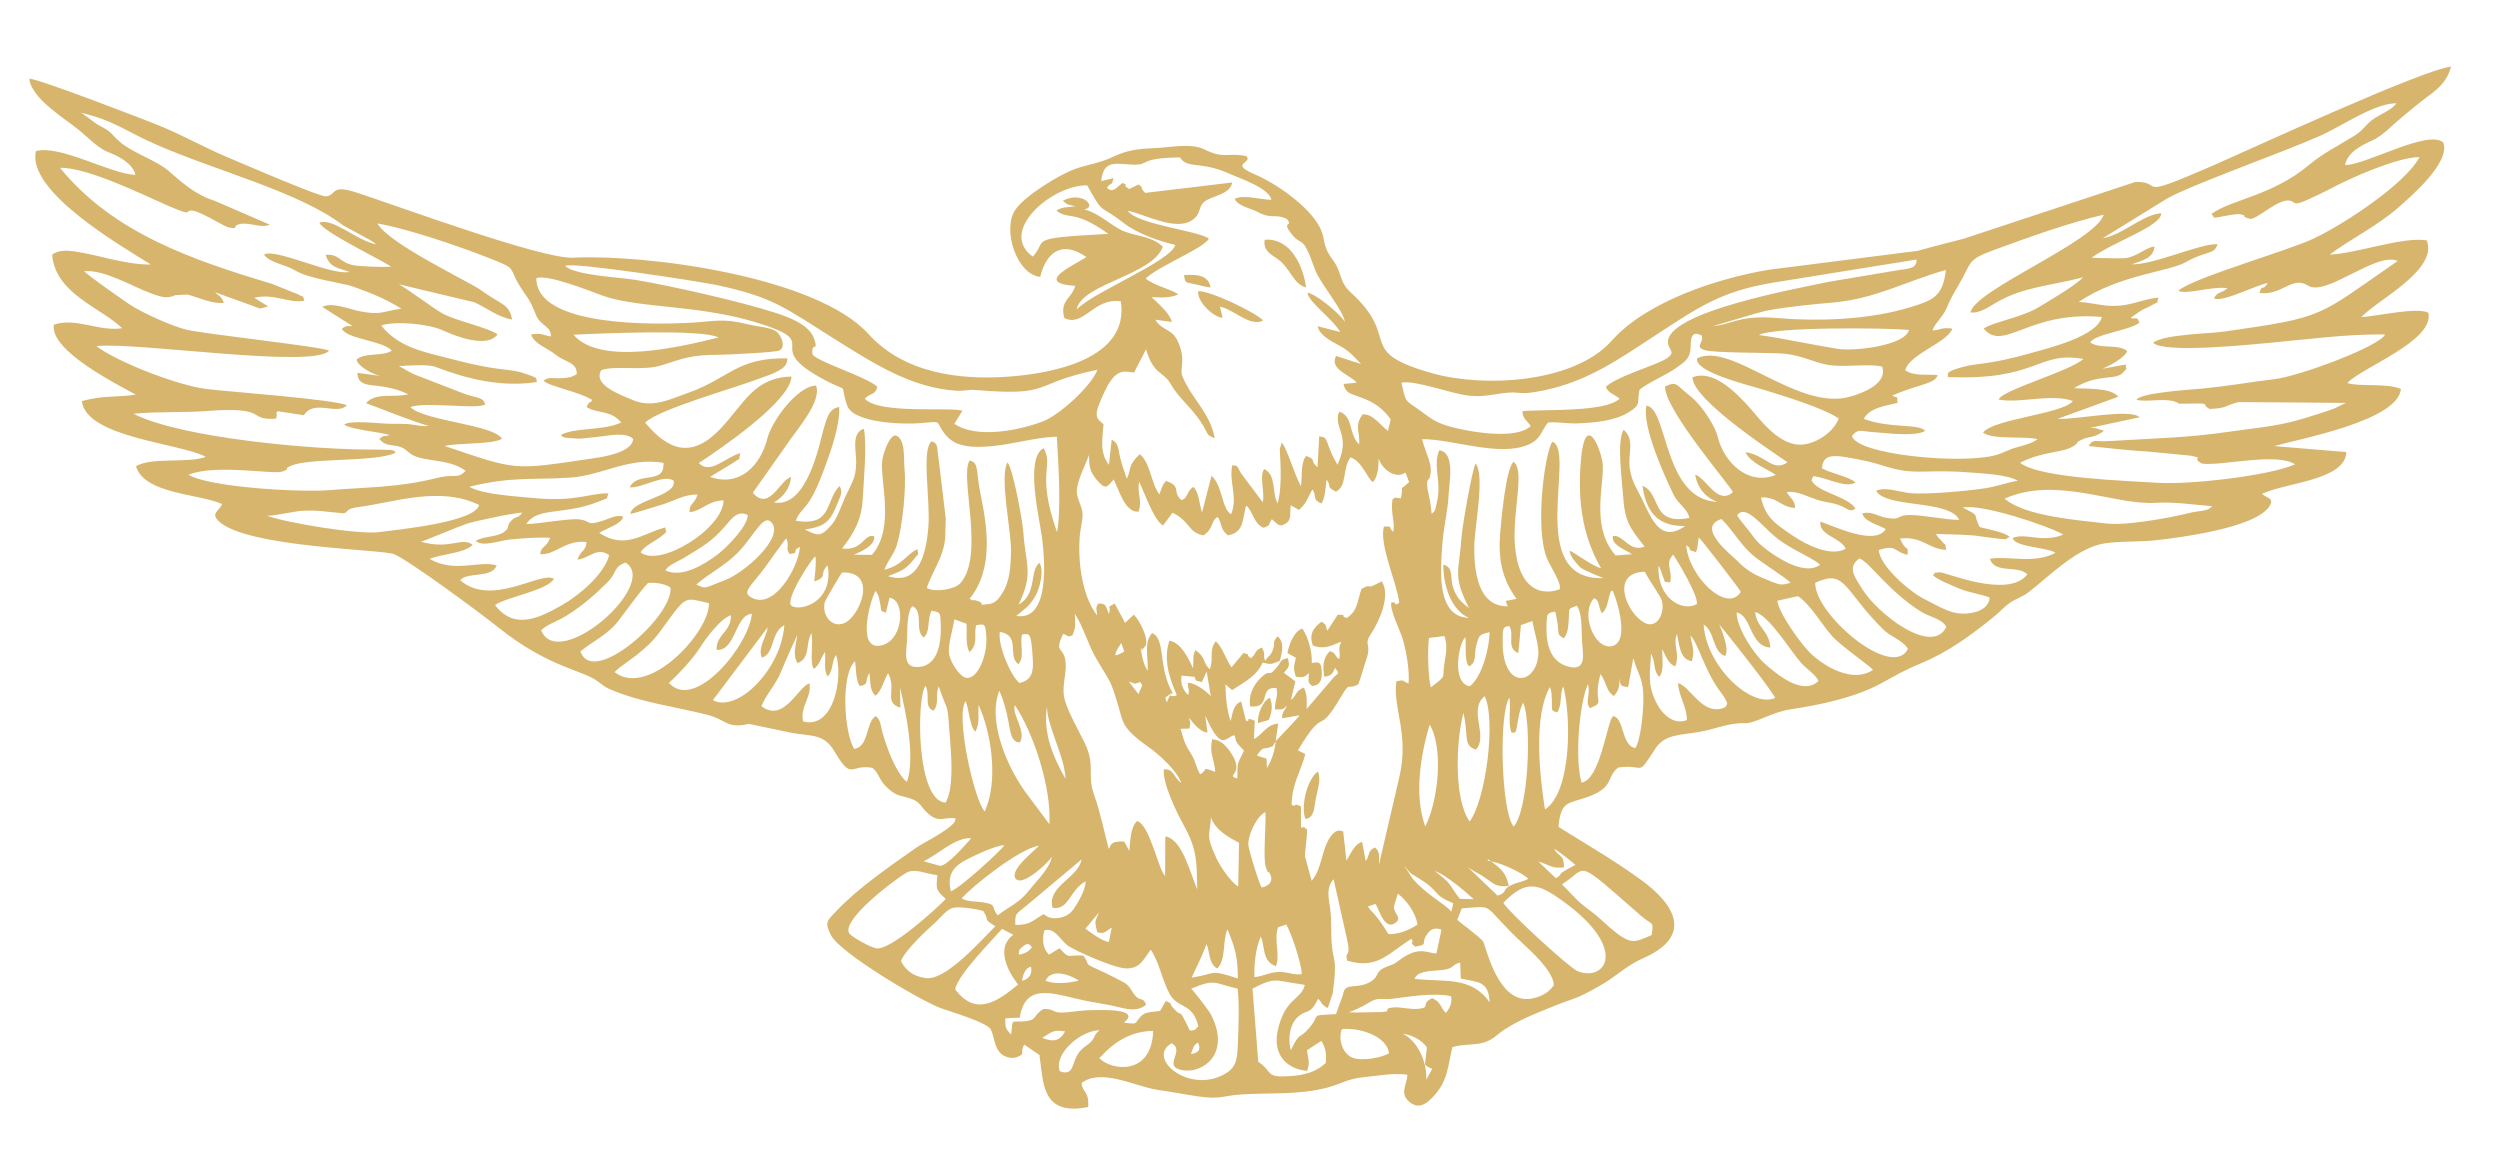 <?xml version="1.0" encoding="UTF-8"?>
<!DOCTYPE svg PUBLIC "-//W3C//DTD SVG 1.1//EN" "http://www.w3.org/Graphics/SVG/1.1/DTD/svg11.dtd">
<!-- Creator: CorelDRAW 2017 -->
<svg xmlns="http://www.w3.org/2000/svg" xml:space="preserve" width="320mm" height="150mm" version="1.1" style="shape-rendering:geometricPrecision; text-rendering:geometricPrecision; image-rendering:optimizeQuality; fill-rule:evenodd; clip-rule:evenodd"
viewBox="0 0 32000 15000"
 xmlns:xlink="http://www.w3.org/1999/xlink">
 <defs>
  <style type="text/css">
   <![CDATA[
    .fil0 {fill:#D7B56D}
   ]]>
  </style>
 </defs>
 <g id="Слой_x0020_1">
  <g id="_2737068158080">
   <g id="_1599866302736">
    <path class="fil0" d="M15244.41 13491.51c23.12,-61.22 29.57,-120.22 90.84,-145.6 41.37,88.07 4.14,133.25 -90.84,145.6zm1931.79 -318.79c206.16,-23.53 571.26,78.91 603.98,309.81 -101.29,56.63 -341.14,102.73 -464.93,57.54 -124.42,-45.42 -192.87,-232.4 -139.05,-367.35zm-3105.28 371.18c27.28,-16.85 270.05,-350.48 689.76,-347.83 -17.68,576.4 -535.15,510.63 -689.76,347.83zm3881.08 -314.48c117.89,17.11 251.28,84.03 312.44,177.73l-24.74 219.36c58.97,46.83 14.36,19.65 93.14,53.84l-76.8 140.61c11.98,-221.36 -104.45,-492.61 -304.04,-591.54zm-4611.23 55.66c119.09,-74.55 140.5,-107.35 293.52,-83.14 -78.73,137.01 -160.5,132.74 -293.52,83.14zm224.61 426.72c-82.42,-219.08 268.36,-525.62 510.4,-523.95 -80.94,62.05 -50.51,77.16 -101.62,136.64 -42.73,49.69 -96.93,68.59 -151.86,132.72 -112.94,131.91 -61.68,327.22 -256.92,254.59zm3694.64 -755.79c60.27,-12.67 186.14,-75.9 248.06,-114.36 146.3,-90.89 157.91,-37.62 320.84,-58.37 196.39,-25.02 532.05,-80.31 743.8,-31.61 19.49,85.08 -18.57,159.73 -66.57,213.64 -71.07,-70.19 -60.72,-142.27 -175.1,-188.14 -159.94,75.94 -0.32,119.12 -184.75,136.69 -92.49,8.8 -231.34,-27.14 -307,-19.08 -193.27,20.61 63.96,62.02 -254.44,61.23 -111.19,-0.28 -214.44,8.54 -324.84,0zm-528.5 751.2c39.27,-113.67 13.09,-143.25 -2.65,-264.16l184.4 -119.62c60.22,104.39 64.67,155.36 56.96,281.81 -121.39,117.22 -275.13,155.88 -442.62,168.09 -348.19,25.37 -222.32,-50.22 -421.75,-182.15l-73.48 -935.58c245.44,-131.38 278.33,-113.92 458.7,-83.02l210.24 34.21c-45.8,196.31 -253.87,161.37 -346.28,584.03 -63.71,291.39 95,490.32 376.48,516.39zm-1485.58 -1051.78c326.06,-135.05 287.14,-65.98 596.21,-1.22 21.32,176.09 12.48,484.11 3.83,669.19 -11.08,237.23 -2,359.39 -239.46,457.96 -435.27,180.69 -925.17,-244.96 -611.01,-427.46 187.47,95.83 -137.95,304.94 153,346.69 251.37,36.07 613.52,-214.14 347.94,-721.26 -22.6,-43.17 -226.71,-310.27 -250.51,-323.9zm-1862.74 -101.05c68.12,-161.17 305.61,-83.63 425.1,-3.27 -130.37,34.48 -306.4,49.41 -425.1,3.27zm5307.13 -233.87l7.84 205.32c225.37,47.7 355.02,28.82 370.06,305.07 -236.93,-340.4 -580.05,-257.23 -960.16,-301.03 22.28,-88.44 178.58,-101.81 271.01,-106.72 264.27,-14 177.28,-70.35 311.25,-102.64zm-3438.05 193.29c79.08,-168.99 120.48,-246.12 191.56,-428.78 41.31,86.39 26.2,255.99 138.19,312.24 117.44,-129.41 61.53,-351.98 130.02,-501.87 100.78,249.93 129.19,340.5 133.02,629.21 -376.19,-122.71 -262.32,-61.83 -592.79,-10.8zm-2170.32 40.14c12.34,-83.4 42.17,-162.64 113.98,-180.81 24.28,93.95 -29.04,163.21 -113.98,180.81zm3277.1 -684.94l105.73 -34.74c62.83,106.11 196.75,500.73 197.38,635.49 -140.7,12.72 -172.76,-35.18 -308.33,-27.94 -109.06,5.82 -193.36,56.79 -296.63,65.2 -7.19,-159 14.92,-372.14 81.12,-518.29 57.8,128.49 11.68,314.62 193.74,379.12 57.58,-143.28 -28.67,-338.22 26.99,-498.84zm-3318.46 350.66c6.12,-51.09 -2.7,-60.04 40.55,-96.04 93.41,-77.74 95.22,-25.76 127.74,-2.26 -31.47,58.89 -105.53,91.13 -168.29,98.3zm327.72 -311.62c131.84,-35.4 191.38,108.74 293.45,191.28 70.26,56.82 589.4,290.52 747.02,296.2 187.59,6.74 224.06,-115.63 321.26,-239.17 109.02,162.86 141.84,377.04 236.33,556.2 112.35,213.05 291.75,104.99 372.75,422.67 -55.26,57.25 -34.86,47.74 -109.11,56.25 -167.72,-347.29 -69.44,-125.28 -217.36,-293.77 -54.31,-61.87 8.37,-42.7 -90.17,-85.58l-73.3 128.36c-101.13,12.67 -186.71,8.14 -244.62,66.92 -95.34,96.76 -17.36,106.51 -220.35,83.02 246.14,-189.84 -338.04,-161.13 -411.36,-160.6 -115.72,0.82 -205.3,17.62 -315.34,27.77 -211.02,19.49 -133.53,-45.73 -299.45,-42.81 -136.64,77.13 -77.08,141.43 -230.76,156.6 -201.42,19.87 -157.65,-47.23 -184.55,170.18 -77.14,-77.2 -74.1,-90.84 -75.15,-206.55l185.47 -9.32c63.74,-421.57 382.32,-323.44 702.09,-247.54 169.76,40.29 279.69,56.81 443.67,86.43 159.89,28.9 333.57,110.51 470.86,-3.78 -46.56,-123.64 -83.46,-10.24 -182.06,-178.37 -56.87,-96.98 -96.51,-103.17 -202.18,-159.95 -84.74,-45.53 -157.21,-78.08 -244.11,-117.99 -179.76,-82.54 -80.33,-43.92 -175.02,-173.09 -205.9,-13.78 -171.48,54.46 -304.32,-94.09l-135.41 82.58c-83.23,-84.74 -89.01,-199.91 -58.28,-311.85zm-335.78 693.99c-258.95,212.18 -542.31,418.76 -807.3,59.55 43.18,-192.78 462.07,-613.42 601.12,-771.39l144.24 74.93c-293.43,215.32 61.92,636.88 61.94,636.91zm-1499.84 -299.79c45.51,-130.63 316.54,-385.68 425.6,-482 67.36,-59.49 153.51,-174.87 235.28,-198.29 79.61,-22.81 300.11,10.96 391.17,38.76 94.49,133.07 -21.47,84.7 155.11,195.52 -170.36,168.1 -627.46,694.08 -884.92,663.94 -144.71,-16.92 -259.19,-87.97 -322.24,-217.93zm7177.29 -674.32c455.03,-34.87 230.75,-66.69 770.18,437.88 130.46,122.04 397.41,359.78 409.2,542.84 -74.21,121.83 -259.65,197.24 -402.37,174.4 -344.01,-55.07 -470.66,-684.72 -504.11,-732.58 -42.26,-60.47 -267.61,-218.6 -329.91,-277.02l57.01 -145.52zm-4666.45 303.4c99.87,27.76 90.7,-1.12 187.11,-58.14l-36.74 184.24c-82.55,-8.14 -231.98,-118.32 -300.22,-170.39l174.73 -210.46c-51.21,129.74 -62.3,95.72 -24.88,254.75zm3465.91 -327.8l96.95 -33.23c43.31,56.68 122.25,382.87 278.36,220.51 43.48,-45.23 -32.82,-98.38 -42.7,-168.97 -2.83,-20.23 39.66,-152.37 50.25,-183.42 114.54,87.01 229.34,246.98 251.86,395.63 -99.02,70.22 -255.71,130.89 -372.95,121.53 -193.36,-311.36 -196.33,-248.3 -261.77,-352.05zm1733.47 -47.09c295.65,-309 456.86,-242.87 766,-19.4 850.06,614.49 534.12,1037.33 182.09,892.8 -102.52,-42.12 -882.87,-755.79 -948.09,-873.4zm-7244 -354.15c-17.87,184.51 -21.08,187.4 107.41,304.38 -112.54,116.54 -707.21,662.66 -890.2,632.35 -74.28,-12.3 -319.19,-147.16 -347.02,-194.95 -97.37,-167.21 563.45,-672.65 725.65,-769.26 113.8,-67.77 247.81,9.78 404.16,27.48zm5071.44 51.55l176.61 790.43c47,219.76 -37.49,125.32 -4.2,251.49 392.35,119.46 529.36,-99.79 825.03,-278.81 45.29,78.68 -51.43,23.12 50.09,100.8 176.84,-34.72 59.88,-31.93 148.89,-160.21 50.49,-72.77 108.02,-86.77 184.32,-57.57l-65.25 305.54c-132.2,-8.86 -226.34,-100.36 -477.32,86.92 -72.86,54.36 -62.27,43.92 -152.95,79.22 -171.09,66.57 -86.92,119.16 -213.65,194.37 -181.85,107.95 -328.8,-4.32 -352.08,167.25l-88.8 247.17c-354.4,21.93 -180.77,-11.57 -345.88,180.57 -137.52,160.06 -108.67,26.35 -232.62,281.63 -38.18,-134.04 -18.75,-314.7 76.32,-412.02 125.33,-128.26 160.94,-16.2 273.26,-247.05 71.18,69.25 15.4,56.23 123.77,120.09l63.23 -191.23c61.35,-448.56 8.77,-386.87 -11.53,-616.66 -13.84,-156.85 0.87,-308.74 -21.64,-467.38 -19.1,-134.57 -54.15,-267.36 44.4,-374.55zm2922.32 65.94c346.06,-217.38 140.05,-359.34 1010.74,401.15 154.6,135.03 162.07,54.92 138.79,247.96 -236.74,93.67 -257.47,164.11 -637.01,-187.59 -100.84,-93.45 -176.18,-138.84 -268.75,-216.57 -80.65,-67.69 -158.75,-165.03 -243.77,-244.95zm-1626.14 -169.41c123.22,34.54 397.32,264.95 497.4,359.6l-179.26 -5.27c-154.28,-205.02 -91.75,-180.23 -318.14,-354.33zm-403.18 -67.65c81.33,58.86 40.75,67.52 145.71,128.77 363.52,212.16 191.58,223.42 492.87,349.73l-24.4 108.95c-75.84,-98.25 -316.39,-213.89 -488.24,-415.44 -54.29,-63.67 -66.3,-120.69 -125.94,-172.01zm-4490.52 537.08c209.2,36.95 216.67,-227.76 424.14,-340.21 -3.61,113.75 -93.14,268.65 -163.84,368.39 -71.35,100.66 -234.3,128.7 -320.37,87.34l-37.27 -22.26c-4.69,-2.72 -11.93,-9.7 -19.06,-12.11 -147.31,90.82 -176.12,138.49 -359.81,138.74 -5.1,-157.27 4.34,-131.55 141.35,-246.88l707.73 -593.6c-50.69,248.44 -447.58,343.46 -372.87,620.59zm5566.91 -599.43c114.83,-3.48 451.12,148.74 522.65,228.88 -70.88,38.06 -138.79,44.19 -209.58,76.27 -138.57,62.81 -46.86,94.3 -182.72,138.96l-396.84 -379.4c49.16,47.44 149.82,91.87 219.1,138.22 136.29,91.19 148.04,132.53 319.49,117.47 -26.28,-144.74 -84.04,-211.14 -200.51,-296.05 -105.91,-77.22 -48.96,-39.67 -71.59,-24.35zm850.25 -158.13c69.46,38.25 209.68,152.98 275.48,207.99 -285.96,150.29 -127.68,94.39 -250.12,170.9l-224.02 -212.86c141.28,37.87 162.03,93.69 327.5,73.46 -1.31,-175.24 -53.67,-112.53 -128.84,-239.49zm-6426.7 104.96c-25.04,147.66 -189.77,301.36 -290.31,429.16 -129.1,164.12 -233.66,190.64 -401.79,320.2 -94.84,-116.51 -3.93,-135.4 -180.81,-165.11 -97.9,-16.46 -193.97,-5.41 -281.22,-50.51 122.11,-148.15 743.5,-642.6 990.32,-675.83 -64.9,70.51 -389.47,320.13 -296.06,425.25 86.56,97.4 402.36,-195.22 459.87,-283.16zm-1292.23 441.88c-59.84,-242.97 67.93,-338.43 214.02,-412.84 116.35,-59.24 352.01,-171.18 471.22,-178.19 -31.39,58.79 -559.37,544.4 -685.24,591.03zm3329.02 -949.05c53.34,165.54 232.04,259.98 359.79,328.12l-10.75 560.58c-102.36,-66.89 -229.09,-256.47 -279.1,-364.1 -145.6,-313.31 -80.49,-289.94 -69.94,-524.6zm-3677.36 563.57c175.28,-79.52 414.14,-313.83 608.09,-293.29 -52.99,58.78 -299.23,351.67 -398.34,352.89l-209.75 -59.6zm4328.58 336.25c-36.35,-45.43 -158.27,-455.39 -170.23,-528.62 -20.31,-124.29 104.08,-387.44 216.55,-436.77 9.75,165 -32.1,592 4.21,701.83 42,126.99 27.73,27.04 58.86,97.18 36.04,81.24 -5.3,142.7 -109.39,166.38zm2091.59 -781.22c-143.7,-398.91 -60.49,-908.88 56.7,-1303.44 184.39,302.52 105.65,994.19 -56.7,1303.44zm1131.96 1.49c-160.52,-187.51 -193.22,-1456.7 -53.86,-1650.11 22.32,138.49 -24.07,331.03 29.05,451.28 55.94,-20.1 45.2,48.62 83.37,-177.28 12,-70.95 30.48,-155.44 64.67,-208.69 109.65,265.97 71.12,1367.92 -123.23,1584.8zm401.13 -218.34c-66.97,-416.16 -152.52,-1193.29 63.47,-1568.11 24.72,62.04 20.32,98.28 24.7,173.04 6.82,117.07 -25.04,126.21 67.91,152.61 70.03,-109.37 25.39,-223.91 78.59,-332.87 98.3,372 113.66,1341.63 -234.67,1575.33zm-7927.82 -1583.64c61.53,127.83 -26.14,272.21 101.8,318.61 78.96,-98.32 16.1,-181.57 65.71,-310.08 135.26,396.71 103.66,142.67 146.17,690.83 16.13,207.89 47.89,621.63 -58.46,795.64 -379.96,-17.94 -372.71,-1356.26 -255.22,-1495zm4480.67 708.97c-11.23,122.13 -48.56,243.14 -112.48,344.43l-4.29 -119.83 -124.45 -40.69c99.57,-138.57 56.51,-58.46 205.13,-120.65l36.09 -63.26zm-2925.7 -447.27c-11.63,235.14 226.44,637.56 235.63,929.41 -151.31,-265.74 -295.98,-588.47 -235.63,-929.41zm-1043.67 -65.45c47.67,105.16 49.04,316.73 124.43,392.04 60.69,-106.9 34.02,-212.93 41.52,-343.07 166.35,354.59 256.2,976.74 79.54,1363.93 -133.37,-140.38 -377.96,-1217.45 -245.49,-1412.9zm6645.4 -63.57c144.27,305.58 16.2,1321.64 -193.25,1604.85 -209.84,-296.79 -170.53,-1054.72 -79.7,-1390.6 70.46,310.76 -6.97,415.46 159.22,470.33 165.68,-175.28 -106,-511.62 113.73,-684.58zm-3577.93 247.77c208.06,468.91 250.83,285 370.64,251.15 40.6,54.89 -31.61,42.25 125.75,198.59 -90.33,191.09 -81.77,131.21 -85.22,356.32 -160.87,-43.82 83.27,-42.75 -57.59,-288.11 -57.09,-99.45 -144.09,-210.23 -264.52,-213.41 -40.48,183.8 29.45,250.69 38.78,416.11 -195.36,-67.68 -74.72,-36.25 -192.72,31.82 -57.19,-92.65 -49.71,-159.55 -127.33,-280.47 -83.11,-129.42 -78.03,-157.34 -123.61,-301.87l112.68 -3.18c20.71,-97.93 12.09,-53.2 -4.34,-141.07 48.9,66.44 135.57,183.57 237.19,192.2l-29.71 -218.08zm-4482.6 -695.34c16.15,98.55 6.7,245.38 63.22,319.56 130.61,-32.15 49.93,-60.67 121.56,-166.91 16.2,117.52 -3.83,203.82 75.66,290.76 80.12,-61.86 101.4,-182.25 162.03,-289.39 116.33,200.43 -63.76,376.25 158.73,441.39l-6.61 -257.49c78.7,316.52 198.26,900.6 90.41,1205.33 -80.92,-46.33 -185.11,-265.29 -224.57,-364.61 -26.67,-67.07 -55.65,-156.53 -78.42,-227.04 -33.61,-104 -25.77,-200.42 -98.62,-249.69 -131.75,92.9 -81.36,388.6 -272.49,421.4 -131.67,-197.78 -176.52,-955.77 9.1,-1123.31zm2046.22 561.85c245.19,369.58 470.81,1068.77 441.53,1524.45l-256.92 -344.71c-270.91,-342.15 -543.01,-968.06 -383.51,-1363.93 176.24,406.62 88.02,650 261.35,663.41 91.11,-140.79 -107.09,-361.45 -62.45,-479.22zm7362.59 38.39c208.92,-86.55 27.14,-55.03 133.79,-436.16 80.56,114.35 69.89,219.13 170.69,281.56 67.52,-71.42 79.93,-151.07 65.05,-250.9 20.27,128.9 20.29,126.22 117.92,135.47l65.93 -370.17c59.12,218.89 133.69,252.82 128.82,545.9 -2.36,141.17 -30.73,497.91 -103.45,606.2 -182.34,-30.35 -142.04,-403.02 -288.25,-407.54 -77.1,95.48 -161.54,808.53 -398.33,849.66 -88.17,-272.45 -35.6,-997.26 79.71,-1260.86 40.4,135.11 -45.06,229.41 28.12,306.84zm-5145.62 -165.91c-72.95,-78.24 -96.7,-143.87 -84.25,-250.2l168.53 16.87c17.54,65.62 16.1,42.15 92.28,66.55l61.04 -135.41 53.15 314.61c-63.96,-67.68 -206.01,-174.42 -294.48,-169.53 3.27,91.31 27.2,88.11 3.73,157.11zm-759.16 -175.04c107.69,38.71 62.8,33.51 146.41,7.07 37.32,68.13 36.79,4.99 -22.47,155.54l-123.94 -162.61zm3865.93 75.68c-35.63,-133.67 -43.11,-492.54 -23.05,-632.36l197.96 -24.51c50.11,158.88 10.07,243.31 -7.22,397.66 -14.49,129.51 13.53,105.33 -58,173.52 -11.31,10.79 -84.05,65.41 -109.69,85.69zm1006.12 -784.16c68.97,116.87 -45.99,278.73 114.6,346l32.73 -358.27 146.88 -53.13c22.07,133.16 85.64,315.33 76.18,432.92 -32.29,401.91 -476.81,452.23 -456.14,-203.32 3.44,-109.19 -11.53,-160.53 85.75,-164.2zm-7104.35 -86.18l155.61 55.78c8.01,135.85 -15.92,258.05 37.09,364.79 115.75,-109.89 56.28,-209.3 83.83,-344.46 116.28,-25.25 117.56,-12.02 130.58,117.81 25.58,255.23 -108.13,581.21 -257.15,554.17 -91.03,-16.52 -205.27,-216.25 -218.22,-305.51 -16.55,-113.99 48.86,-317.61 68.26,-442.58zm2060.85 460.71c-2.58,-51.72 53.54,-117.06 74.66,-159.06l39.16 107.83c-14.7,12.69 -77.87,47.9 -113.82,51.23zm-669.57 -272.73c88.35,17.18 23.39,44.73 118.39,19.27 56.03,-133.11 31.94,-142.53 32.36,-278.38 92.95,132.27 171.61,398.28 271.76,569.72 192.95,330.35 179.47,258.07 284.82,609.33 57.84,192.77 36.02,280.27 378.79,520.72 146.39,102.67 369.41,304.1 427.42,465.76 -112.27,-83.69 -86.16,-177.06 -222.98,-175.63 -20.78,175.24 161.66,549.27 251.01,710.49 178.35,321.88 167.38,468.97 176.61,827.54 -87.6,-193.53 -190.55,-648.01 -409.08,-677.58l-2.79 504.71c-90.51,-85.22 -191.97,-648 -357.99,-702.39 -88.2,81.24 -87.52,258.8 -100.25,383.83l-66.22 -122.62c-177.48,-2.88 -162.61,37.18 -197.24,97.25 -51.61,-198.12 -115.24,-494.65 -181.25,-675.35 -106.13,-290.54 19.32,-383.36 -129.86,-690.31 -74.94,-154.19 -249.18,-454.26 -264.83,-608.42 -15.22,-149.73 42.22,-301.98 21.26,-437.6 -29.36,-189.82 -146.71,-90.41 -29.93,-340.34zm-808.93 -28.38c270.63,50.6 90.29,298.34 235.08,414.63 89.93,-88.3 13.25,-264.48 49.96,-381.03 94.56,-8.75 114.59,-45.49 136.71,319.77 9.24,152.31 -10.67,268.27 -172.06,301.57 -121.41,-104.35 -279.12,-494.14 -249.69,-654.94zm-1117.51 -328.78c148.81,79.64 20.03,304.64 141.36,400.34 89.5,-67.46 42.35,-232.62 101.63,-342.28 116.4,22.63 110.2,25.73 116.94,152.53 10.86,204.14 -12.21,542.22 -274.4,567.56 -228.69,22.08 -159.52,-202.06 -155.18,-361.04 2.65,-97.29 -2.95,-360.73 69.65,-417.11zm8226.42 69.64c14.19,55.74 23.14,109.45 31.43,167.73 18.47,129.52 -10.21,120.17 77.98,175.62 55.27,-70.36 55.76,-146.34 63.27,-242.06 11.82,-150.94 -24.11,-128.68 104.32,-176.31 71.62,109.88 56.63,303.66 65.31,448.7 9.72,162.59 72.65,409.03 -194.55,324.74 -242.46,-76.48 -269.49,-344.38 -258.59,-557.84 5.69,-111.36 7.01,-123.97 110.83,-140.58zm-9696.78 660.82c167.97,-73.3 94.85,-242.32 176.39,-386.22 25.9,134.48 -25.51,370.39 28.8,458.72 68.87,-39.03 89.3,-136.12 144.14,-217.96 12.93,115.35 -23.63,231.03 35.05,315.07 77.06,-86.99 44.01,-183.49 106.84,-276.54 92.33,284.55 -27.09,955.26 -420.69,853.11 -46.72,-184.59 110.74,-307.76 80.5,-488.43 -149.01,44.12 -327.04,511.53 -614.8,292.49 52.32,-140.52 181.5,-271.49 249.37,-438.63 66.85,-164.6 138.31,-312.78 208.2,-472.42 -13.61,124.9 -64.2,256.38 6.2,360.81zm11426.25 -352.36c89.47,69.19 172.45,421.26 364.31,689.99 18.98,26.54 62.16,82.07 75.39,107.31 43.37,82.69 35.81,62.66 10.67,115.91 -288.83,140.84 -454.57,-276.67 -608.41,-304.22 11.79,173.89 118.39,310.72 112.62,471.68 -176.96,68.89 -326.45,-86.16 -398.92,-240.27 -109.51,-232.96 -68.44,-363.83 -60.63,-609 64.69,97.7 20.34,209.76 107.58,295.94 66.64,-81.8 32.82,-243.66 38.4,-356.67 38.41,81.3 81.12,197.7 166.3,221.74 64.69,-179.8 -38.34,-268.96 21.52,-415.29 30.72,145.96 38.13,328.63 190.88,349.12 40.5,-150.03 2.87,-186.4 -19.71,-326.24zm-2825.18 647.54c-242.5,-44.58 -132.58,-574.48 -54.42,-628.27 10.93,92.74 -15.26,314.35 46.64,373.29 103.08,-52.39 60.61,-143.75 93.24,-270.91 37.25,-145.11 47.81,-133.56 169.67,-167.12 -1.12,194.87 -93.7,573.85 -255.13,693.01zm1591.6 -1126.81c76.15,25.25 46.77,100.52 101.43,192.07 74.74,-56.54 74.32,-173.87 113.43,-280.76l20.88 -9.61c16.58,5.65 259.63,672.03 -16.66,713.37 -221.49,33.13 -393.65,-426.93 -219.08,-615.07zm-10650.54 760.41c169.39,-52.78 104.72,-315.38 287.13,-416.85 -40.18,573.66 -608.16,1130.39 -914.58,960.53l702.37 -933.23c-18.71,127.37 -131.91,268.26 -74.92,389.55zm12246.36 -430.31c89.52,93.26 713.35,892.22 722.08,946.63 -305.38,135.5 -883.78,-407.8 -914.37,-941.2 148.91,96.67 110.08,349.4 274.97,403.81 66.19,-76.92 -66.55,-398.73 -82.68,-409.24zm-10791.8 -424.01c47.98,69.59 37.69,67.96 55.75,148.01 27.88,123.5 -8.75,98.58 76.32,130.98l47.04 -192.16c217.37,33.73 176.98,581.74 -134.69,615.84 -282.03,30.89 -111.92,-588.85 -44.42,-702.67zm-2645.21 1177.07c105.75,-92.19 309.6,-310.16 391.1,-440.42 75.18,-120.14 266.73,-382.6 404.04,-425.56 0.3,220.1 -188.33,239.78 -185.8,443.87 249.38,17.27 233.11,-443.98 451.65,-462.62 -26.78,391.99 -727.78,1259.15 -1060.99,884.73zm13905 -905.93c177.03,41.44 460.66,510.89 590.26,653.7 66.69,73.5 182.25,145.51 219.87,227.69 -199.79,192.41 -523.65,-76.15 -687.76,-221.08 -138.96,-122.71 -360.51,-456.36 -360.21,-655.13 194.99,37.41 162.54,430.64 430.65,449.23 -12.16,-218.15 -179.42,-258.72 -192.81,-454.41zm-14599.72 769.52c26.6,-41.73 228.92,-176.65 289.78,-226.3 111.89,-91.27 200.23,-169.49 282.98,-282.03 360.31,-489.85 296.58,-449.93 634.72,-375.13 15.62,357.1 -766.53,1219.89 -1207.48,883.46zm14881.66 -914.32l264.66 -59.88c170.41,118.79 301.09,359.63 438.66,512.99 117.64,131.14 494.53,387.54 521.79,431.98 -246.31,166.29 -590.57,-23.21 -782.64,-196.72 -126.93,-114.64 -419.92,-523.53 -442.47,-688.37zm-1693.94 -371.55c53.87,113.7 199.27,307.42 216.55,369.37 43.73,156.87 -59.9,373.08 -225.81,281.84 -225.58,-124.04 -442.97,-643 9.26,-651.21zm-10277.43 9.14c472.19,-16.2 223.02,575.11 24.8,650.77 -165.41,63.15 -286.82,-115.73 -244.45,-273.84 5.99,-22.34 197.24,-347.36 219.65,-376.93zm12457.48 132.3c393.28,-182.18 357.33,89.24 869.18,596.15 101.96,100.95 246.47,134.11 317.45,249 -198.05,406.14 -1196.63,-441.39 -1186.63,-845.15zm-15805.29 877.39c163.19,-132.5 349.99,-214.5 481.84,-384.92 119.8,-154.88 257.17,-353.4 381.91,-489.48 85.9,-11.09 211.35,7.2 287.73,56.01 52.02,351.87 -992.88,1289.44 -1151.48,818.39zm3007.82 -1215.38c13.16,109.3 -6.61,217.5 -14.72,320.46 184.88,-60.53 52.6,-98.17 172.2,-204.38 79.71,477.11 -360.85,594.48 -465.15,514.48 -87.58,-67.18 253.75,-599.6 307.67,-630.56zm-3510.79 944.96c77.32,-75.13 212.03,-117.09 307.7,-175.68 209.64,-128.38 366.7,-264.9 538.69,-435.08 129.72,-128.35 77.71,-202.02 234.59,-254.86 439.16,275.69 -861.2,1412.94 -1080.98,865.62zm14301.83 -826.08c30.13,49.93 24.55,54.02 44.74,105.57 52.46,134.08 15.21,93.41 104.69,109.29 37.83,-159.41 -77.39,-229.55 38.73,-356.11 70.95,105.54 320.63,523.2 303.9,632.82 -192.39,106.59 -513.23,-82.04 -492.06,-491.57zm2572.35 -91.93c120.67,35.21 368.22,418.45 787.5,680.52 101.94,63.71 274.99,92.75 324.08,195.73 -181.99,375.67 -884.75,-171.89 -1079.46,-490.48 -84.51,-138.3 -197.34,-273.36 -32.12,-385.77zm-13736.21 -258.68c47.6,114.33 -18.04,119.53 43.1,201.25 145.5,-17.36 6.52,-27.69 130.25,-91.47 -11.18,254.2 -340.17,839.71 -639.61,636.27 -95.06,-64.59 27.98,-148.15 190.33,-368.28 31.99,-43.4 260.37,-367.46 275.93,-377.77zm11518.16 89.69c105.98,64.06 -26.55,46.65 124.87,87.08 4.46,-6.9 7.89,-26.5 9.19,-22.89 1.28,3.58 6.74,-16.61 8.33,-22.98l18.53 -141.39c18.96,5.94 532.81,671.89 538.68,696.91 -177.06,282.7 -666.45,-197.73 -699.6,-596.73zm452.28 -335.74c140.56,137.08 234.63,314.54 390.58,453.46 120.06,106.95 425.54,288.2 493.75,362.82 -136.91,34.84 -117.1,38.06 -379.56,-71.74 -115.49,-48.3 -214.65,-117.24 -301.06,-207.85 -64.06,-67.17 -543.17,-430.76 -203.71,-536.69zm-13122.16 837.73c155.48,-136.27 368.43,-242.36 528.87,-405.84 215.95,-220.08 330.3,-511.16 436.3,-385.12 161.03,191.48 -350.94,643.17 -599.15,735.6 -269.79,100.46 -233.29,119.21 -366.02,55.36zm-395.28 -180c29.06,-68.22 176.85,-122.34 257.5,-172.73 209.7,-131.04 336.06,-191.85 517.75,-406.87 86.78,-102.69 151.96,-189.14 277.85,-130.24 4.06,143.42 -276.04,423.03 -387.79,507.05 -172.6,129.75 -453.14,301.9 -665.31,202.79zm13717.88 -706.59c108.51,-149.31 311.69,132.3 489.99,278.85 189.03,155.39 432.95,241.39 573.95,353.3 -172.71,134.16 -478.9,-42.75 -642.04,-159.08 -96.91,-69.12 -170.99,-132.3 -234.25,-224.9 -50.38,-73.72 -153.16,-181.09 -187.65,-248.17zm-16145.69 329.58c91.47,79.6 305.21,-5.86 433.08,-18.07 168.95,-16.14 353.19,-32.61 518.7,-22.5 -49.72,137.01 -117.32,98.7 -127.26,209.17 196.89,13.72 315.45,-184.91 592.7,-155.52 -3.04,114.96 -79.91,110.31 -115.4,225.23 155.62,-16.5 249.43,-168.84 406.03,-56.48 -64.38,243.22 -381.43,512.09 -605.16,639.52 -289.73,165.02 -612.74,323.6 -856.68,-2.11 148.54,-102.32 676.13,-188.71 754.45,-334.88 -161.09,-106.56 -796.4,369.71 -1200.67,17.27 104.03,-114.15 398,-16.67 467.98,-188.22 -211.12,-70.92 -540.77,101.8 -857.52,-83.78 144.11,-63.14 454.39,-72.89 549.62,-181.44 -148.27,-106.18 -277.62,67.66 -661.1,-37.79 15.53,-1.32 485.32,-197.19 581.33,-229.4 110.87,-37.21 610.89,-142.54 716.33,-143.75 -70.14,90.61 -71.6,28.62 -140.63,101.59 -70.47,74.51 -11.35,81.98 -88.73,141.82 -98.32,76.06 -269.59,52.85 -367.07,119.34zm19033.19 -427.51c227.48,-53.93 1078.72,226.35 1288.35,345.4 -274.48,113.34 -478.82,-28.73 -649.31,43.8 27.25,119.07 447.32,118.32 548.51,189.51 -270.74,148.24 -608.46,34.93 -840.86,76.96 66.66,197.76 357.21,75.02 480.45,199.01 -245.29,320.81 -1061.49,-34.07 -1121.12,-26.85 -124.48,15.11 -29.85,-9.66 -87.62,36.8 47.91,55.27 239.8,129.49 326.48,167.52 133.69,58.64 288.45,73.82 399.19,119.01 -9.36,175.66 -248.24,221.52 -404.74,202.15 -135.06,-16.7 -313.71,-122.33 -439.4,-186.94 -187.02,-96.12 -561.61,-419.18 -575.12,-622.97 234.42,-77.33 196.12,27.77 369.5,60.79 6.16,-142.48 -6.43,-8.35 -97.64,-207.22 290.4,-34.07 355.67,132.49 591.91,144.65 -26.19,-124.48 12.93,-24.44 -61.42,-115.92 -34.95,-43 -42.45,-35.93 -69.82,-89.47 162.87,8.7 323.86,7.17 482.9,20.28l334.82 44.15c137.74,-0.49 14.56,32.49 126.45,-27.38 -96.36,-68.75 -261.67,-90.11 -384.94,-124.18 -98.97,-190.23 25.03,-125.03 -216.57,-249.1zm-21707.15 103.67c61.95,9.49 340.09,-54.32 443.55,-61.88 200.76,-14.65 343.99,16.99 537.61,31.37 68.47,-13.16 15.76,-56.98 181.25,-78.24 462,-59.34 1045.53,-275.45 1554.74,-28.55 -51.55,221.46 -1037.22,314.8 -1282.71,347.7 -258.01,34.6 -1189.32,-118.63 -1434.44,-210.4zm22242.96 -217.67c657.64,-295.91 1410.09,87.11 1933.78,53.13 238.56,-15.48 482.18,25.46 725.44,42.45 -55.93,47.79 -50.71,44.52 -138.87,60.18 -72.95,12.95 -94.51,11.77 -171.19,30.69 -259.4,64.05 -801.39,160.35 -1038.11,131.76 -367.63,-44.42 -1039.56,-88.41 -1311.05,-318.21zm-9330.14 3103.82l31.73 -225.22c-150.2,8.82 -203.9,149.16 -310.49,198.45l11.56 -233.98c-147.68,-66.57 -38.64,34.7 -114.33,-4.11l-59.95 -242.17c-104.47,35.85 -108.72,156.45 -135.02,249.06 -52.52,-143.34 -63.31,-321.6 -66.87,-468.84l85.61 72.69c142.41,-91.21 330.44,-191.46 389.3,-352.45 115.75,29.37 110.06,21.89 220.75,-21 33.66,-120.84 59.72,-236.79 -25.94,-314.97 -79.31,87.9 -22.93,61.53 -62.6,172.97 -32.38,90.91 -50.2,62.76 -98.62,141.72 -36.02,-95.95 16.27,-60.16 -41.44,-171.24 -107.88,49.94 -50.17,52.91 -138.42,137.84 -98.2,-59.3 31.78,-30.19 -96.95,-67.43l-153.6 183.94c-75.95,-107.64 -115.4,-259.69 -200.73,-332.9 -95.06,115.17 -22.05,226.63 -77.98,357.28 -99.55,-93.8 -41.34,-147.2 -183.3,-245.62 -39.03,74.05 -22.05,130.42 -30.45,234.47 -54.93,-124.17 -154.48,-331.04 -302.12,-354.81 -79.5,231.41 -4.37,476.49 94.3,695.63 -92.75,50.49 -70.24,-59.64 -127.06,95.29 -27.54,-78.27 -25.88,-54.46 15.84,-88.13 183.71,-148.22 -83.84,106.09 54.58,-39.11 -185.96,-321.14 -82.53,-691.12 -260.2,-760.51 -110.81,122.32 -43.52,312.06 -57.43,485.25 -38.81,-73.36 -49.62,-101.98 -69.67,-185.8 -3.63,-15.2 -14.65,-66.88 -11.63,-77.68 28.03,-99.83 -50.41,65.78 32.44,-31.06l22.26 -25.78c47.3,-97.37 -81.4,-336.01 -149.22,-400.4l-112.26 104.51 -132.25 -246.97c-120.95,61.01 -38.09,17.7 -74.79,133.31 -44.12,-103.58 -34.3,-140.6 -136.34,-132.62 -45.6,58.33 -10.84,106.37 -15.43,149.92 -198.33,-260.49 -248.88,-710.24 -219.48,-1032.65 8.33,-91.43 40.51,-190 33.06,-278.85 -7.29,-87.04 -66.97,-174.26 -71.94,-260.97 -7.74,-135.2 111.3,-352.41 155.52,-480.76 1.9,140.75 6.66,209.45 97.64,316.71 113.1,133.34 131.16,100.22 217.25,-4.07 68.21,127.56 142.35,426.7 319.23,413.56 54.08,-156.97 -22.63,-220.77 7.83,-384.06 65.29,129.72 188.72,499.88 306.41,560.46l120.31 -162.52c224.37,104.06 196.03,252.37 396.26,289.37 136.73,-91.55 87.27,-179.12 181.49,-236.01 62.92,90.01 23.64,145.95 130.65,235.66 215.78,-37.77 182.98,-212.5 235.05,-382.34 89.28,74.01 88.73,227.52 222.45,285.92 105.34,-46.33 44.47,-18.68 105.32,-110.06 63.69,44.89 85.04,116 180.69,53.82 79.38,-51.6 45.03,-135.83 63.02,-232.13l105.12 59.98c109.37,-102.29 105.03,-155.07 171.99,-262.13 63.57,98.5 -10.65,126.17 115.35,179.18 52.04,-85.86 48.54,-205.48 65.78,-308.14 67.7,101.45 -9.91,89.98 117.84,156.71 146.74,-69.4 80.68,-289.96 186.14,-438.53 148.34,42.43 224.86,286.88 289.67,316.24 63.73,-71.03 71.79,-205.53 72.51,-301.01 40.38,133.55 215.43,268.98 342.68,178.81l46.83 121.32c-143.5,136.89 -64.64,0.67 -104.19,206.89 -87.15,-0.34 -53.94,-23.44 -107.88,12.54 -30.19,181.6 37.62,285.2 8.35,419.46 -78.4,-79.04 4.91,-69.71 -119.2,-68.5 -62.81,237.14 168.57,716.96 196.89,977.82 -95.35,49.49 -6.98,-18.82 -101.08,-7.58 -28.32,82.95 115.15,364.65 146.74,473.81 46.65,161.19 87.78,398.08 73.43,564.03 -90.58,-33.4 -41.75,-52.69 -156.36,-27.43 -48.82,348.83 171.13,673.02 35.11,1239.47l-258.38 1109.89c-0.43,-102.58 18.92,-161.26 -48.64,-222.98 -98.11,39.65 -64.43,95.65 -119.74,176.31l-46.79 -246.98c-103.11,28.96 -138.34,144.79 -201.45,239.37l-39.85 -371.53c-69.28,-31.82 -111.02,-2.28 -156.79,57.26 -124.24,161.63 -109.96,416.93 -247.86,572.15 -4.32,-12.65 -83.67,-305.42 -83.7,-306.63 -3.55,-94.97 27.02,-226.29 24.4,-349.84 -91.12,-75.95 -7.01,-2.12 -77.22,-28.42l-0.17 -268.26c-124.4,-53.34 -35.13,16.3 -119.69,-17.24 6.8,-281.29 108.09,-401.49 175.84,-651.31l-95.16 -47.72c365.47,-607.83 230.69,-141.58 555.24,-691.52 121.34,-205.62 73.46,-72.74 217.36,-154.38 31.17,-74.41 71.88,-228.18 103.93,-321.02 71.24,-206.41 -41.14,-172.24 57.75,-321.85 109.91,-166.3 256.75,-495.49 138.83,-673.87l-124.97 61.11c-61.76,14.75 -31.15,-23.04 -133.92,34.85 -54.99,149.96 -44.04,278.01 -188.49,372.63 -110.04,-34.16 35.74,-39.73 -115.38,-42.66l-133.41 205.18c-44.22,-102.07 11.85,-47.37 -72.45,-116.72 -109.99,79.79 -165.2,165.9 -113.03,305.22 143.3,57.41 237.16,1.46 362.29,-47.94 -49.11,123.76 -5.2,85.17 -23.25,223.22 -66.88,-34.24 -29.57,-74.81 -122.23,-102.22 -95.47,96.99 -87.2,198.42 -73.04,326.94 84.39,-9.35 108.62,-28.85 139.46,-114.56 60.96,89.59 48.91,54 -23.93,131.78l-338.91 396.97c1.11,-106.98 8.84,-189.88 -35.9,-275.12 -117.63,48.79 -81.64,91.83 -165.47,160.81l56.37 -240.37 -146.54 -109.39c76.75,-88.99 69.91,-75.06 53.26,-188.79 -112.96,25.79 -72.85,34.84 -147.43,123.38 -115.61,137.18 -68.05,13.4 -176.49,107.17 -113.61,98.22 -184.24,233.75 -161.1,388.42 284.79,30.57 98.37,-259.72 336.71,-235.1 27.34,101.06 -19.45,150.06 -19.82,273.54 105.68,-2.62 88.71,11.63 156.37,-48.09 -41.11,78.73 -63.51,77.45 -64.57,162.47l222.46 -38.76c-5.36,23.34 -265.1,289.22 -304.26,331.05zm-8268.7 -3248.88c163.93,12.08 430.36,-173.71 562.47,-85.79 49.98,200.42 -530.98,244.64 -553.58,425.72 26.78,-0.18 359.5,-104.91 416.06,-122.48 158.67,-49.32 258.43,-123.67 443.88,-126.12 -38.05,129.09 -109.28,111.77 -102.55,227.55 162.84,-20.31 234.56,-147.73 435.7,-152.35 -3.73,357.62 -805.14,861.77 -1061.35,667.04 34.04,-79.52 202.72,-152.91 263.18,-206.06 89.26,-78.48 61.27,-35.22 51.97,-114.24 -291.87,74.01 -505.94,290.78 -845.58,70.12 94.19,-61.19 276.25,-107.54 307.77,-204.97 -71.47,-37.56 -177.3,21.26 -257.22,47.11 -227.06,73.44 -149.58,3.71 -303.73,-15.3 -129.88,-16.03 -514.99,57.43 -680.5,59.65 147.29,-226.43 471.1,-103.42 938.42,-292.33 134.31,-54.29 74.73,-14.02 114.7,-99.85 -227.8,-8.77 -415.21,111.57 -953.75,59.44 -203.16,-19.66 -660.1,-43.47 -829.15,-144.94 541.18,-132.56 817.47,-86.4 1285.11,-116.19 418.35,-26.63 747.35,-265.56 1200.27,-190 23.29,287.82 -329.32,100.57 -432.12,313.99zm17767.23 -84.65c-143.19,24.44 -266.46,72.64 -417.62,96.51 -213.38,33.72 -752.74,83.02 -965.85,61.59 -133.16,-13.39 -307.38,-84.07 -429.81,-30.05 126.86,227.5 942.03,109.97 1063.93,373.42 -193.46,-2.57 -453.13,-62.2 -635.75,-62.64 -172.96,-0.44 -95.21,71.75 -297.49,35.52 -118.3,-21.17 -184.84,-86.67 -305.97,-57.69 15.76,106.71 207.89,145.74 299.57,202.72 -138.12,218.71 -654.34,-34.63 -835.97,-95.9 -30.49,176.42 266.23,204.51 322.49,347.48 -190.28,108.19 -509.17,-52.52 -678.48,-168.65 -212.8,-145.96 -346.81,-222.23 -405.97,-488.15 209.07,-11.65 249.81,124.17 436,134.64 2.62,-90.48 -55.8,-121.78 -106.26,-202.25 137.08,-23.03 288.78,71.21 425.49,108.53 86.25,23.55 159.44,24.09 249.21,59.16 109.39,42.75 127.06,94.09 205.06,42.71 -93.11,-157.77 -489.41,-206.46 -563.4,-363.43l22.68 -50.93c157.31,9.11 414.11,160.39 541.93,80.25 -78.98,-75.72 -305.33,-112.36 -430.27,-181.18 15.58,-209.25 172.08,-172.51 542.68,-98.83 226.55,45.03 349.13,122.11 604.56,138.23 172.26,10.85 372.75,-15.87 722.69,11.56 164.77,12.93 508.63,26.74 636.55,107.38zm-1735.83 -1461.02c75.44,218.71 -253.71,341.59 -414.93,386.31 -669.38,185.63 -1517.32,-712.42 -1953.26,-491.87 -40.39,175.88 661.58,342.51 864.02,405.67 256.13,79.91 742.32,225.79 948.82,364.31 -62.9,167.27 -273.21,313.77 -455.06,333.02 -302.69,32.05 -554.93,-325.3 -678.04,-464 -182.85,-205.99 -479.55,-502.78 -739.28,-395.09 -1.88,304.5 1201.93,1068.51 1216.46,1086.76 -191.14,132.81 -283.68,-99.11 -539.9,-128.87 76.85,144.95 269.17,206.62 390.28,290.02 -357.78,145.73 -665.9,-166.45 -743.7,-487.21 -32.77,-135.01 -158.48,-318.4 -247.23,-420.62 -59.73,-68.81 -110.84,-105.7 -174.31,-158.01 -107.01,-88.2 -110.93,-135.58 -253.11,-64.87 -2.3,304.84 852.02,1286.24 869.08,1352.41 -197.19,173.49 -340.98,-181.27 -482.28,-224.3 24.41,164.16 131.41,296.14 287.01,348.26 -701.02,-24.85 -634.28,-1206.46 -912.16,-1231.58 -57.17,255.9 221.49,878.33 347.83,1139.47 57.89,119.66 183.73,185.14 201.47,296.85 -501.26,100.85 -354.05,-319.42 -599.81,-409.8 51.63,343.73 197.15,517.89 546.45,513.97 -318.75,226.91 -433.44,-102.63 -554.01,-348.08 -71.33,-145.18 -128.72,-219.06 -153.82,-385.53 -29.84,-197.8 70.29,-368.74 -79.12,-498.27 -92.45,140.05 -19.27,657.06 -6.18,857.47 20.48,313.97 87.58,404.77 275.09,637.25 -194.19,80.16 -279.29,-160.37 -406.66,-135.09 -22.07,118.56 157.15,170.6 243.33,233.15l-207.84 15.88c-344.49,-386.46 -121.21,-971.87 -171.44,-1210.38 -56.3,-267.26 -244.31,-621.91 -281.38,101.55 -24.43,476.72 41.18,879.67 264.98,1270.3 -94.93,-12.24 -376.36,-225.42 -397.83,-218.83 -16.11,39.94 89.04,171.45 138.73,214.6 30.59,26.56 245.82,116.8 292.35,132.47 -1014.1,42.68 -346.25,-1621.03 -652.97,-1744.53 -83.74,66.31 -241.69,1092.92 -67.78,1500.65 41.62,97.62 185.92,311.84 159.37,385.92 -1.37,1.63 -500.12,220.11 -571.9,-544.7 -40.6,-432.71 132.29,-971.19 -17.95,-1085.29 -99.15,78.69 -157.18,733.43 -170.78,893.13 -28.27,332.23 10.77,590.13 207.64,860.67l-135.91 25.87c16.96,78.75 24.5,50.74 21.12,69.7 -381.86,2.28 -427.49,-452.11 -426.26,-762.94 0.97,-241.32 140.74,-906.97 17.76,-1065.35 -45.17,74.25 -170.81,803.89 -180.02,936.77 -31.83,459.05 -117.63,492.93 94.58,912.53 -82.31,-59.4 -143.35,-114.64 -189.52,-223.4 -68.3,-160.87 8.22,-290.76 -138.54,-330.63 -4.69,247.07 96.84,585.55 328.78,681.22 -434.25,-8.8 -361.39,-660.17 -340.48,-955.73 14.75,-208.57 69.64,-412.72 79.2,-618.22 7.7,-165.66 87.76,-540.9 -120.49,-572.23 -85.57,216.8 34.42,384.87 -28.33,662.09 -19.67,86.93 -17.53,115.73 -68.41,152.1 -13.37,-102.98 -10.33,-124.99 -34.81,-230.94 -53.57,-231.97 -4.78,-189.23 8.89,-231.18 53.52,-164.3 -50.72,-303 -96.95,-493.8 388.42,-1.74 979.17,227.68 1352.48,73.75 170.32,-70.22 168.77,-173.32 259.15,-286.1 107.02,-12.09 252.31,15.84 380.83,10.5 217.04,-9.03 468.06,-29.02 655.2,-143.75 162.83,-99.84 101.29,-119.85 135.21,-283.67 93.42,-89.06 344.57,-189.56 474.44,-285.46 90.08,-66.5 159.2,-102.59 176.9,-218.51 12.33,-80.83 -21.82,-284.57 146.2,-191.85 27.46,96.74 -93.41,136.89 30.99,183.76 111.87,42.15 884.59,30.86 1034.11,48.16 238,27.55 357.72,107.97 549.62,142.14 201.02,35.81 518.78,-19.17 694.08,22zm-16752.02 -408.66c317.54,-14.09 1651.44,-75.51 1857.8,36.32 -472.86,116.28 -1510.48,369.41 -1857.8,-36.32zm15172.65 3.85c210.78,-105.88 1616.14,-92.47 1923.21,-64.46 -53.18,204.23 -707.45,275.16 -911.29,242.46 -329.55,-52.85 -682.88,-131.56 -1011.92,-178zm-15646.48 -725.99c127.73,-58.54 678.07,159.49 832.07,216.97 451.2,168.45 1221.73,119.44 1961.77,342.14 955.31,287.48 24.63,284.72 912.09,751.11 317.99,167.13 165.29,4.54 271.4,316.63 78.39,230.59 729.32,245.1 929.04,228.37 334.97,-28.05 172.1,-31.15 342.84,162 113.96,128.93 285.04,144.76 446.08,140.43 348.71,-9.31 659.15,-122.53 966.54,-129.12 18.34,323.9 59.63,911.28 2.91,1223.34 -273.03,-776.45 -36.4,-835.18 -171.72,-1076 -244.45,122.38 -51.27,903.89 -20.32,1149.2 31.95,253.2 110.91,1070.48 -330.89,996.68 108.64,-88.64 170.66,-123.44 243.84,-251.67 60.17,-105.43 115.78,-326.64 53.07,-427.58 -131.03,107.92 -26.77,402.7 -266.07,534.25 194.74,-404.64 90.69,-499.48 61.12,-919.33 -11.28,-160.09 -131.28,-809.51 -201.79,-898.85 -111,172.62 52.03,888.82 43.49,1148.63 -6.08,185.09 -11.7,366.36 -112.41,525.21 -45.79,72.23 -87.57,127.81 -173.88,137.98 -168.67,19.91 -31.22,1.84 -129.27,-34.6l-38.38 -12.91c-43.55,-13.39 0.49,20.85 -76.3,-18.94 306.5,-381.85 230.92,-899.47 139.94,-1340.97 -61.92,-300.41 -14.35,-398.96 -139.52,-430.2 -134.09,202.86 201.42,1219.53 -121.01,1572.95 -69.36,76.02 -322.65,119.26 -425.43,59.79 1,-46.27 133.32,-298.45 164.77,-376.46 88.99,-220.74 64.62,-272.26 76.37,-511.37l-93.33 -777.22c-24.91,-124.67 7.8,-177.73 -85.61,-213.75 -138.3,94 -14.68,755.5 -44.12,1104 -24.58,291.01 -107.9,755.72 -516.82,622.01 145.34,-56.05 224.16,-75.15 333.12,-218.27 69.81,-91.72 54.72,-25.65 43.98,-126.84 -139.54,61.97 -193.39,209.43 -422.15,262.44 34.37,-105.91 124.4,-195.71 162.59,-328.87 69.86,-243.55 118.14,-716.94 94.05,-963.29 -12.08,-123.85 16.62,-384.34 -113.78,-426.15 -79.77,-3.78 -155.37,224.73 -168.88,304.04 -43.13,253.1 173.17,869.27 -133.94,1224.83l-232.27 -1.96c95.72,-40.68 280.35,-122.29 260.47,-236.6 -132.51,-37.88 -143.65,192.14 -410.83,156.65 153.33,-197.34 252.14,-366.8 266.09,-650.22 11.28,-229.13 53.63,-675.28 13.37,-881.87 -166.94,52.27 -96.03,287.3 -98.65,436.03 -3.51,199.77 -60.11,261.85 -137.64,430.69 -50.31,109.52 -100.33,273.07 -176.47,361.64 -146.17,170.01 -184.73,133.67 -343.27,61.71 268.24,-40.66 327.21,-105.25 421.86,-344.44 30.57,-77.27 69.61,-140.02 22.29,-212.72 -186.63,187.24 -85.74,521.54 -560.09,444.13 77.43,-197.04 152.45,-94.7 356.91,-643.53 84.74,-227.48 209.88,-568 199.61,-811.54 -129.33,15.75 -158.81,139.26 -204.6,296.62 -44.85,154.18 -203.17,1004.89 -631.28,923.74 116.12,-64.84 208.89,-184.44 218.57,-322.01 -134.61,18.42 -275.81,448.86 -488.83,198.56 2.32,-7.4 395.64,-557.49 449.52,-638.26 114.56,-171.68 438.11,-534.3 359.41,-733.72 -237.47,5.69 -565.18,449.02 -623.04,678 -86.59,342.63 -351.63,625.95 -733.07,490.75l297.3 -180.88c111.32,-83.37 55.77,-0.06 91.33,-122.85 -185.43,46.79 -384.9,281.12 -533.07,126.73 257.85,-169.22 1178.01,-791.29 1185.56,-1107.39 -475.02,11.84 -603,342.56 -901.21,660.71 -368.97,393.65 -668.6,292.93 -971.05,-71.44 172.5,-168.28 1114.26,-433.76 1421.44,-549.02 69.96,-26.25 172.64,-58.44 242.46,-92.44 141.42,-68.82 147.83,-103.03 158.48,-179.58 -643.87,-17.87 -752.03,259.33 -1277.21,442.6 -225.31,78.65 -454.41,199.72 -707.04,87.96 -116.16,-51.39 -519.09,-184.52 -399.74,-380.79 185.74,-64.4 533.87,15.58 775.26,-62.94 293.66,-95.53 391.3,-131.33 712.58,-133.11 100.16,-0.56 736.18,-28.85 789.94,-55.27 94.74,-46.56 20.49,-197.52 -33.8,-240.48 -71.37,-56.45 -245.79,-64.94 -344.99,-89.71 -354.37,-88.48 -426.93,-42.47 -768.1,-24.35 -447.35,23.77 -1965.14,54.69 -1961.66,-570.01zm15058.64 608.18c41.91,0.81 569.37,-172.62 717.08,-199.13 259.44,-46.54 564.54,-75.57 829.47,-99.08 537.62,-47.67 930.71,-274.98 1436.66,-416.09 -37.37,343.18 -172.42,390.49 -455.38,476.81 -533.86,162.86 -1167.25,184.4 -1731.37,136.78 -466.9,-39.4 -598.52,103.12 -796.46,100.71zm-14689.34 -766.73c89.49,-52.99 1716.31,199.18 1928.4,243.72 745.58,156.58 893.27,301.63 1510.29,686.92 489.21,305.49 986.14,633.93 1575.12,668.05 92.91,5.37 146.36,-17.28 231.18,-10.18 1015.72,84.83 694.94,-76.51 1566.9,-259.26 -66.45,196.85 -479.46,575.19 -685.68,656.59 -302.89,119.54 -859.82,231.96 -1145.26,35.96l103.24 -167.26c-152.85,-51.6 -1065.03,48.32 -1249.92,-153.63 85.62,-86.24 134.64,-42.15 160.43,-153.48 -145.84,-132.38 -764.14,-316.9 -830.33,-414.52 -17.6,-174.84 84.62,-15.62 20.61,-202.92 -61.83,-180.98 -333.83,-276.77 -495.49,-329.31 -433.22,-140.8 -1335.55,-345.56 -1785.06,-420.5 -199.91,-33.31 -790.68,-58.35 -904.43,-180.18zm10703.55 1495.73c166.88,-39.45 644.49,144.56 872.02,166.59 201.71,19.52 316.98,-25.88 500.17,-39.67 162.03,-12.21 133.7,37.95 463.07,-31.71 563.08,-119.13 957.34,-403.56 1436.44,-715.55 540.36,-351.87 824.31,-551.17 1486.71,-660.84l1833.85 -295.74c12.67,110.59 -104.85,119.67 -207.64,131.97l-915.65 153.35c-309.32,70.17 -2135.79,384.24 -2055.48,798.13 15.72,81.08 118.51,114.5 -62.09,207.25 -161.68,83.02 -618.87,219.03 -735.72,341.05 37.56,83.02 106.87,88.45 177.12,150.75 -196.49,176.77 -960.97,131.99 -1242.88,158.27 -5.97,88.52 58.18,119.04 105.33,190.84 -188.71,181.36 -791.8,74.26 -1036.27,5.89 -193.67,-54.15 -246.38,-107.91 -398.29,-217.43 -175.52,-126.52 -160.67,-76.74 -220.69,-343.15zm-11383.82 -809.13c-35.01,-203.02 -143.42,-189.14 -389.72,-369.67 -160.41,-117.58 -1180.81,-592.35 -1334.92,-860.06 381.21,65.06 1037.33,289.34 1406.91,434.31 438.45,171.97 225.7,96.63 469.43,447.57 103.38,148.85 89.13,140.23 159.03,299.53 59.52,135.68 189.87,130.86 186.69,265.9 -124.22,-23.73 -109.69,-45.99 -254.39,-26.46 35.67,120.95 212.86,174.86 315.18,259.51 116.51,96.39 276.41,94.61 269.49,248.42 -75.62,46.23 -112.45,47.21 -201.91,52.41 -113.36,6.59 -154.48,-21.87 -223.6,32.42 77.36,75.22 445.12,135.16 623.58,245.89 -36.58,68.57 -14.38,-25.44 -72.85,90.64 141.86,89.15 308.14,33.88 443.94,197.93 -237.91,110.84 -581.19,58.22 -773.37,158.63 29.04,26.89 0.59,13.71 56.06,36.25l176.79 12.58c80.86,-4.2 157.51,-16.67 237.58,-23.79 139.4,-12.4 359.16,-70.21 456.22,27.38 -14.06,174.31 -383.11,228.46 -514.2,247.8 -1041.05,153.74 -958.61,158.04 -1899.22,-157.9 179.27,-44.61 612.19,-15.72 734.67,-93.42 -117.95,-183.29 -981.08,-223.22 -1174.28,-404.03 173.98,-74.82 853.21,32.94 959.12,-34.49 -29.06,-97.01 -88.87,-74.57 -264.74,-135.8l-593.57 -229.75c-118.63,-42.37 -171.46,-90.94 -248.19,-125.71 123.17,-5.71 369.53,-27.6 471.38,11.28 405.17,154.67 840.23,263.08 1296.1,192.97 -13.07,-66.69 5.53,-44.78 -79.17,-82.68 -3.78,-1.69 -126.22,-43.15 -132.46,-44.59 -221.7,-51.41 -292.03,-13.62 -865.79,-163.32 -370.34,-96.63 -681.01,-144.74 -916.02,-433.01 184.62,-61.28 604.75,-20.85 783.4,59.88 170.8,77.19 573.99,237.02 706.68,53.56 -112.43,-84.34 -529.47,-172.49 -702.83,-266.33 -109.86,-59.47 -500.23,-352.93 -568.42,-376.8l973.83 232.18c165.17,74.78 303.52,191.46 483.57,220.77zm18180.93 140.21c23.49,-81.04 136.82,-181.24 177.35,-277.82 53.26,-126.87 85.79,-182.09 155.35,-300.76 181.76,-310.11 103,-322.25 462.51,-454.58 429.62,-158.17 967.24,-350.45 1397.09,-448.65 -112.22,347.6 -1642.42,956.41 -1706.46,1249.88 113.75,18.82 234.45,-69.96 339.63,-130.4 345.79,-198.71 691.09,-209.34 1103.75,-318.42 -113.62,116.14 -426.84,296.12 -574.13,385.52 -209.97,127.43 -594.21,191.9 -699.24,271.16 253.92,307.61 577.12,-233.98 1512.75,-148.42 -62.04,248.95 -680.82,397.77 -918.1,464.46 -545.19,153.23 -660.49,122.06 -851.98,172.52 -252.16,66.47 -192.04,89.41 -203.51,131.9 1162.4,48.12 1142.81,-336.5 1735.94,-231.7 -160.14,153.71 -1061.87,405.02 -1082.08,520.13 260.33,52.42 685.3,-81.39 948.9,18.48 -129.98,166.81 -1016.12,227.18 -1150.53,403.93 130.42,97.02 517.99,39.08 698.01,84.69 -66.74,51.46 -178.66,79.2 -270.62,104.91 -108.62,30.37 -168.36,71.86 -262.46,98.05 -441.2,122.76 -1783.8,-4.28 -1842.75,-243.85 78.21,-93.14 94.7,-64.06 226.71,-53.89 213.36,16.43 590.77,65.43 711.96,-12.54 -103.64,-98.83 -431.04,-23.23 -788.85,-152.75 86.04,-150.28 281.56,-165.41 433.5,-205.1 -12.58,-97.9 24.93,-51.98 -69.63,-91.59 321.69,-145.88 557.06,-149.43 582.23,-263.7 -137.67,-14.99 -288.58,19.67 -413.56,-60.94 50.62,-210.45 536.39,-350.34 602.97,-533.93 -146.06,-20.57 -147.19,19.52 -254.75,23.41zm-11515.57 -945.1c-451.23,-322.92 250.14,-922.44 696.06,-911.93 223.28,399.78 140.02,226.51 465.62,480.6 170.96,133.43 451.58,233.73 662.86,281.56 -60.07,212.09 -1064.84,608.69 -1263.24,827.35 57.19,-331.02 975.82,-436.68 1103.16,-805.32 -159.22,-149.31 -381.09,-130.77 -541.87,-217.11 -157.27,-84.46 -287.53,-215.19 -464.7,-258.68 171.69,-28.99 -25.81,-243.96 -274.96,-110.99 78.72,64.47 63.64,43.38 162.72,70.23 -89.41,12.33 -185.52,8.34 -243.77,56.2 160.8,124.94 224.34,-20.96 665.25,297.22 -1076.71,56.59 -763.2,71.96 -967.13,290.87zm3054.03 -727.57c-136.78,0.38 -354.12,-71.06 -469.45,-12.09 37.32,93.73 203.79,119.53 301.78,171.85 174.56,93.19 216.25,12.46 367.89,86.81 77.7,101.89 -62.68,28.31 39.19,167.25 162.39,221.5 144.63,-15.62 318.22,478.45 58.46,166.36 351.03,503.3 383.53,669.34 -63.99,-101.36 -369.19,-357.34 -479.65,-372.57 13.77,123.97 311.81,321.97 419.78,503.48l-289.05 -73.41c19.91,111.45 168.22,188.55 274.43,245.56 142.42,76.43 176.61,133.6 281.59,237.67l-320.49 -102.93c-91.31,174.42 187.15,243.64 264.35,341.91l-169.25 16.15c32.96,143.79 109.76,116.93 316.95,211.54 116.31,53.1 215.95,137.78 287.54,242.92l-35.38 146.39c-106.58,-77.29 -187.42,-217.37 -324.06,-212.73 -111.08,152.7 -31.98,221.5 -44.43,386.36 -141.21,-136.43 -69.65,-352.12 -250.36,-419.83 -26.07,52.67 -20.18,11.01 -23.05,89.41 -5.36,147.36 149.94,259.02 -5.52,590.17 -33.13,-61.56 -66.73,-118.51 -90.95,-183.39 -72.22,-193.48 -57.65,-159.2 -141.42,-180.97l-21.86 394.9c-105.33,-79.17 -6.87,-99.34 -146.75,-142.44 -74.47,95.09 -46.36,263.6 -65.48,387.22 -80.45,-140.98 -178.3,-486.44 -245.38,-559.19l-24.7 76.48c-4.36,60.33 41.9,463.05 -28.83,701.44 -75.71,-129.91 -12.51,-362.91 -170.89,-438.56 -68.94,88.32 12.41,296.37 -19.64,424.35l-276.8 -369.92c-59.56,-97.99 -30.94,-98.11 -113.96,-103.19 -43.16,226.34 76.28,402.47 -13.37,627.11 -120.19,-64.68 -112.78,-378.39 -251.23,-492.22l-120.95 468.22c-42.08,-123.28 -31.1,-239.71 -111.97,-327.44 -98.9,72.48 -54.22,129.35 -149.8,170.99 -130.39,-108.3 9.03,-177.68 -200.77,-245.89 -52.29,58.76 -56.79,104.33 -83.44,171.59 -107.53,-138.45 -117.04,-413.35 -253.17,-513.9 -156.35,151.87 -101.52,179.09 -163.84,315.17 -29.28,-86.76 -61.12,-173.82 -83.43,-262.81 -29.08,-116 -17.4,-193.1 -110.59,-239.55l-35.05 323.32c-124.87,-162.82 -81.23,-335.95 -69.4,-519.22 -94.58,-86.26 -145.15,-87.38 22.57,-437.27 155.69,-324.78 288.68,-218.35 370.06,-228.05l151.56 -294.49c93.4,321.74 215.39,282.8 303.25,424.8 41.05,66.35 54.65,89.73 104.72,151.86 108.97,135.18 228.95,237.44 330.42,412.05 63.67,109.6 32.1,103.41 142.23,151.01 -70.47,-347.13 -286.16,-487 -415.7,-795.83 -39.59,-94.33 50.74,-191.54 -52.22,-432.95 -80.31,-188.37 -208.47,-140.65 -292.68,-289.82l210.7 28.06c-24.25,-109.02 -180.46,-240.51 -261.2,-317.86 109.04,8.09 246.79,13.09 343,-34.52 -83.3,-64.78 -305.82,-109.21 -417.25,-202.56 159.82,-158.06 749.27,-388.44 808.71,-510.27 -119.46,-100.39 -917.55,-179.09 -1039.17,-357.9 218.37,43.47 601.26,260.07 816.22,126.24 150.35,-93.61 61.96,-198.15 212.41,-270.38 123.67,-59.37 283.05,-81.93 310.23,-217.22l-1115.2 133.24c-84.17,-84.92 -2.88,-54.58 -85.23,-107.57l-118.01 57.11c-113.15,-63.62 17.62,-31.54 -85.36,-76.7 -89.5,64.03 -119.84,131.5 -200.42,63.01 59.72,-89.27 55.31,-5.41 84.14,-124.62l-156.93 38.21c25.07,-291.47 206.81,-213.19 426.24,-210.84 191.59,2.06 62.5,-87.55 581.81,-92.31 94.72,151.98 260.56,40.66 627.9,206.15 142.03,64 510.91,183.44 542.31,335.62zm-13520.54 15.34c-244.49,-75.7 -409.64,-222.93 -590.66,-380.88 -162.35,-141.67 -458.17,-230.15 -624.89,-372.85 -129.83,-111.12 -82.14,-116.18 -273.73,-215.96 -65.32,-34.03 -227.82,-179.16 -249.8,-166.08 451.47,107.42 570.56,230.36 964.14,404.7 777.91,344.56 1854.77,613.26 2411.55,1042.47l333.04 181.15c18.68,10.8 28.78,16.16 47.39,28.88 46.96,32.12 25,17.4 40.29,33.25 -249.76,-51.85 -553.7,-343.76 -722.06,-276.9 30.19,104.54 709.6,435.69 918.5,560.83 -79.83,13.42 -403.26,0.05 -489.76,-17.84 -176.99,-36.58 -170.2,-144.58 -349.23,-131.74 53.25,170.17 157.86,162.03 303.48,219.28 -227,50.3 -936.7,-305.97 -1092.77,-223.39 66.08,105.97 283.79,130.84 406.88,208.05 159.04,99.72 613.66,160.8 722.54,199.1 233.44,82.1 427.93,160.8 629.11,286.48 -250.39,35.94 -256.84,84.93 -524.78,34.52 -146.97,-27.64 -361.97,-123.01 -488.86,-57.91l386.08 244.2c-57.58,11.2 -63.13,-18.71 -134.13,35.69 58.53,131.88 527.85,152.59 639.4,280.71 -117.42,79.45 -339.94,17.8 -450.47,113.4 8.29,90.34 231.34,200.12 304.26,210.54l-295.28 -40.1c14.02,243.63 258.77,88.13 651.93,273.71 -193.92,52.53 -404.83,-32.4 -541.17,113.94l422.08 161.02c88.23,34.2 303.82,111.01 381.11,131.62 -129.37,7.12 -162.33,-17.29 -270.63,-24.58 -79.59,-5.36 -178.41,-0.65 -264.5,-4.32 -126.4,-5.41 -471.1,-46.6 -548,10.84 90.18,65.25 443.95,92.03 583.12,133.46 -89.39,29.25 -49.61,-10.98 -133.74,48.32 86.71,108.86 174.56,66.08 284.48,109.3 83.84,32.94 90.3,100.69 246.71,137.29 191.76,44.87 406.41,37.99 575.12,164.52 -115.97,113.19 -125.12,30.17 -369.13,91.1 -499.62,124.79 -860.47,113.56 -1386.65,156.25 -349.6,28.36 -1516.38,-33.17 -1792.18,-197.96 351.08,-141.33 1087.12,1.02 1202.06,-40.69 125.26,-45.45 -1.91,-23.7 104.51,-71.65 245.85,-110.76 1078.4,-42.69 1345.59,-169.34 -50.32,-56.73 25.91,-7.59 -56.93,-35.08l-165.81 -5.31c-789.69,9.47 -2516.21,-143.76 -3132.99,-458.31 313.24,-31.35 627.9,-11.39 948.02,-35.84 794.79,-60.76 497.04,121.49 871.43,99.27 36.78,-67.19 -10.59,-49.27 23.67,-96.43l337.78 51.73c4.83,-5.31 8.85,-14.18 11.82,-17.97 139.51,-179.38 415.81,21.31 539.29,-109.68 -164.99,-74.69 -1485.6,-171 -1791.28,-207.13 -360.18,-42.55 -1131.8,-336.5 -1415.66,-549.16 467.47,-60.76 2785.65,291.85 2978.03,57.47 -58.42,-46.49 -1576.6,-210.47 -1821.12,-267.55 -188.4,-44 -575.98,-219.75 -730.98,-323.61 -95.19,-63.77 -531.93,-369.75 -583.76,-425.94 255.45,-24.69 612.19,193.28 858.22,284 161.13,59.44 215.02,63.62 312.82,22.29l155.93 -7.2c152.42,41.94 309.65,120.62 462.65,106.65 -33.86,-98.8 -75.97,-92.26 -112.03,-136.08l576.91 208.57 101.43 -27.44 -178.18 -110.82c265.92,-59.24 422.93,73.1 642.57,38.94 -38.55,-99.71 26.74,-17.52 -85.02,-84.46l-327.33 -131.26c-997.02,-300.25 -2033.78,-644.94 -2715.9,-1487.22 357.11,-3.53 1050.21,340.82 1371.88,481.04 376.71,164.23 199.05,50.57 328.92,68.33 113.06,15.46 395.96,202.93 461.28,214.79 151.51,27.5 16.53,-16.34 143.88,-44.2 117.6,-25.72 270.61,59.16 378.19,8.08l-698.68 -302.9zm25552.98 166.1c64.62,64.61 -40.27,58.53 261.46,10.47 29.64,-4.71 86.92,-12.37 117.05,-5.02 100.25,24.42 -25.69,20.82 118.4,57.93 95.7,2.51 368.69,-271.28 512.46,-232.65 79.82,21.46 23.14,80.03 264.27,-32.57 90.68,-42.34 165.82,-76.55 258.63,-125.96 254.67,-135.59 844.18,-398.31 1131.01,-400.24 -182.66,348.18 -984.8,870.27 -1357.65,1044.12 -360.6,168.16 -1541.17,499.64 -1729.38,666.59 88.92,56.22 423.5,-59.18 627.77,-33.54 -72.3,72.12 -128.08,37.49 -170.55,130.96 102.57,59.39 565.52,-182.62 687.53,-195.25 -71.55,114.97 -66.24,1.14 -107.83,126.97 303.61,32.67 415.02,-225.4 623.36,-94.2 231.54,145.81 871.63,-438.79 1148.12,-316.03 -1043.98,719.31 -907.88,716.67 -2216.45,903.3 -217.75,31.06 -766.66,33.06 -914.81,143.14 128.82,138.75 1230.62,25.56 1483.82,2.34 489.29,-44.88 992.67,-114.14 1486.27,-108.32 -71.94,153.89 -1097.2,534.81 -1420.03,573.3 -298.37,35.58 -608.79,89.57 -904.28,118.44 -135.27,13.21 -821.43,53.29 -857.92,146.02 153.98,31.19 336.65,-25.21 490.32,21.49 89.25,27.13 -33.37,30.56 216.23,25.67 264.34,-5.16 109.69,10.63 230.13,68.47 227.09,-6.92 192.57,-43.96 368.88,-87.46l1375.53 10.58 -158.24 75.11c-58.36,19.64 -111.35,39.41 -171.34,58.22 -125.88,39.48 -247.33,79.38 -374.62,110.55 -270.35,66.17 -545.83,88.56 -822.71,129.18 -462.91,67.91 -861.24,77.85 -1319.13,105.01 -76.92,4.55 -153.51,10.69 -230.83,12.39 -142.86,3.16 -159.48,-28.9 -218.94,61.95 259.6,25.35 492.04,55.03 757.93,70.1l554.14 53.17c197.18,45.26 -14.43,12.93 139.57,101.38 247.82,33.35 963.04,-147.34 1191.59,9.59 -338.68,149.22 -1365.32,263.25 -1758.15,235.88 -372.13,-25.94 -1514.43,-55.91 -1761.04,-256.72 303.73,-153.98 542.22,-122.23 679.71,-210.62 97.97,-62.99 13.74,-35.28 97.09,-78.96 109.39,-57.32 165.05,-17.82 297.33,-119.9l-102.34 -32.26c-10.53,-2.09 -57.44,-4 -73.13,-5.3l631.29 -134.89c-118.21,-117.33 -839.44,36.3 -1048.52,19.68l774.55 -282.24c-84.39,-118.88 -413.77,-99.38 -564.57,-110.23 311.83,-194.5 535.77,-91.12 628.63,-202.59 61.97,-74.37 33,-12.65 31.8,-100l-296.47 54.27c88.88,-39.3 281.48,-136.08 315.69,-227.13 -122.53,-98.23 -345.46,-17.81 -472.84,-109.89 59.83,-109.87 502.76,-150.54 629.3,-253.2 -38.56,-94.57 -39.21,-32.47 -113.29,-61.36 225.39,-162.19 151.56,-91.52 272.28,-161.92 119,-69.42 43.42,13.56 85.94,-97.36 -162.72,12.48 -320.83,87.75 -496.32,103.05 -198.26,17.27 -333.51,-35.98 -525.48,-48.19 515.36,-345.9 1159.95,-388.98 1363.58,-505.16 276.31,-157.6 369.34,-92.01 413.47,-232.81 -207.55,-16.24 -819.12,266.78 -1098.55,257.18 137.39,-50.19 280.48,-79.17 290.99,-229.88 -134.34,27.25 -220.48,130.33 -375.43,151.8 -35.77,4.96 -422.17,-3.05 -429.69,-7.18 314.64,-220.14 889.93,-401.7 892.27,-568 -239.99,14.6 -490.78,277.57 -749.41,319.86l826.05 -509.95c314.73,-177 1496.54,-596.02 1961.36,-803.45 270.91,-120.88 702.18,-421.45 973.07,-413.61 -73.39,90.02 -164.53,117.36 -275.8,187.66 -119.61,75.58 -129.93,143.74 -261.4,225.7 -185.33,115.54 -409.08,228.9 -575.92,369.48 -481.4,405.58 -999.29,444.24 -1255.81,633.04zm1710.39 -626.07c29.8,-164.08 211.02,-253.16 355.48,-318.61 120.7,-54.68 249.14,-191.09 360.32,-283.08 114.55,-94.78 233.91,-196.51 355.17,-285.65 151.42,-111.33 238.32,-201.21 286.73,-372.17 -362.22,35.54 -2565.4,1055.25 -3070.67,1275.29 -1019.27,443.85 -580.51,195.54 -968.82,199.79l-2202.21 728.32c-201.07,52.82 -380.63,95.18 -582.95,153.72l-1911.71 242.99c-648.11,107.95 -1561.26,403.99 -2008.57,907.98 -482.5,543.61 -1636.86,601.56 -2289.81,418.44 -1010.05,-283.26 -391.86,-436.84 -1045.37,-1031.1 -163.49,-148.68 -107.42,-252.27 -237.53,-425.81 -149.5,-199.4 -75.3,-267.08 -182.39,-447.12 -152.98,-257.24 -543.28,-528.36 -813.68,-644.25 -335.93,-144 -22.36,-138.85 -105.45,-232.99 -248.05,-51.34 -275.39,44.31 -543.63,-87.96 -163.73,-80.73 -432.73,-24.21 -617.25,-15.63 -205.6,9.55 -352.68,20.78 -541.22,109.67 -185.29,87.35 -306.33,94.19 -485.67,155.82 -200.43,68.89 -657.32,349.78 -774.37,528.63 -166.98,255.17 21.61,824.97 321.51,855.11 78.15,-324.8 288.08,-468.98 591.3,-253.22 -151.88,99.85 -686.67,333.69 -143.58,368.12 -43.54,165.74 -202.41,183.54 -138.59,412.7 248.77,121.52 374.3,-266.64 722.54,-214.33 114.2,742.39 -887.14,922.63 -1426.39,963.07 -645.59,48.44 -1350.28,-44.92 -1804.36,-545.6 -667.65,-736.17 -2836.9,-1022.83 -3783.74,-976.6 -393.72,19.24 -2204.46,-648.12 -2759.4,-830.58 -348.66,-114.63 -255.1,25.69 -398.12,45.95 -79.31,11.22 -1152.21,-454.5 -1267.92,-502.98 -282.98,-118.52 -544.16,-266.6 -820.38,-382.84 -207.32,-87.27 -1591.42,-618.8 -1711.57,-620.96 26.69,256.45 456.72,510.14 645.79,665.71 117.61,96.75 233.94,225.19 367.61,275.9 132.46,50.21 312.94,146.76 344.95,289.16 -308.83,-5.04 -960.28,-387.89 -1272.48,-303.71 -123.25,512.7 1079.95,1207.91 1470.07,1451.83 -315.61,5.89 -660.5,-121.13 -971.72,-166.4 -102.85,-14.97 -207.75,-20.88 -292.08,39.85 41.9,501.51 619.04,674.84 897.63,942.32 -293,47.18 -590.58,-140.86 -875.16,-45.89 -55.92,327.76 789.36,754.11 1048.52,896.03 -256.52,38.07 -413.37,6.2 -690.3,82.5 54.16,469.73 1269.89,538.68 1586.73,713.89 -241.15,87.49 -682.91,-2.25 -893.5,119.86 105.49,357.81 803.59,350.24 1101.11,483.41 -28.59,89.72 -152.12,112.43 -43.63,218.35 348.74,340.43 2101.92,361.11 2247.06,424.52 206.57,90.22 1077.6,733.58 1338.35,941.18 615.16,489.76 1033.48,536.88 1231.86,662.33 98.36,62.2 97.46,87.04 221.7,137.94 384.23,157.47 798.79,209.72 1204.67,310.89 265.27,66.09 255.14,185.76 544.3,119.68 5.61,-1.28 500.39,106.9 568.95,118.32 252.43,42.01 392.26,8.61 528.69,237.45 228.46,383.24 190.95,153.34 484.21,206.89 87.68,72.02 79.15,151.82 185.59,251.11 121.67,113.53 154.44,94.66 298.62,140.71 138.52,44.23 131.49,114.12 232.73,198.07 146.23,121.25 197.05,33.17 343.1,56.63 34.79,98.65 -404.7,307.08 -498.98,374.04 -352.64,250.41 -732.29,505.38 -1026.8,815.05 -113.08,118.91 -152.65,141.02 -64.85,308.18 119.74,227.95 1135.42,830.95 1404.29,931.57 128.45,48.07 596.78,181.2 642.49,276.32 45.68,95.05 40.91,239.14 142.42,317.72 49.92,38.63 132.62,55.66 193.11,31.76 116.44,-46 27.24,-43.87 89.8,-159.06l195.07 132.76c53.88,343.12 16.79,789.13 624.71,666.11 12.84,-213.58 -77.31,-178.84 -84.11,-307.46 251.04,-193.41 692.01,46.37 966.66,86.64 178.79,26.22 353.24,60.41 533.18,86.16 281.29,40.26 305.62,-10.89 547.14,-26.33 371.55,-23.78 736.19,9.96 1105.32,-89.42 180.35,-48.56 246.56,-109.69 456.25,-130.82 184.58,-18.59 378.11,-57.05 560.48,-32.33 -3.07,127.24 -102.59,236.03 21.72,343.93 115.59,100.32 209.94,38.69 297.69,-50.65 199.43,-203.11 196.88,-392.81 256.71,-645.2 128.38,-41.72 263.81,-22.92 394.28,-57.81 122.98,-32.87 173.91,-102.36 269.95,-166.12 185.85,-123.41 395.93,-204.97 605.21,-290.22 339.91,-138.47 271.21,-76.06 622.18,-274.85 207.47,-117.49 335.78,-255.87 546.74,-348.27 644.29,-282.19 418.24,-680.39 -12.74,-996.81 -346.56,-254.44 -716.39,-465.76 -1067.86,-686.8 31.96,-336.96 122.82,-293.07 372.17,-381.55 354.8,-125.91 233.91,-260.09 396.23,-378.49 353.54,-45.08 227.22,135.69 473.56,-243.34 119.04,-183.15 328.46,-171.29 550.13,-209.51 241.7,-41.65 375.23,-120.74 608.13,-113.66 107.41,3.25 348.68,-144.35 560.64,-175.8 378.7,-56.19 836.41,-150.59 1177.6,-338.27 205.92,-113.28 285.86,-162.28 510.13,-255.96 343.52,-143.51 633.04,-356.12 922.69,-590.56 69.28,-56.06 134.87,-129.61 205.59,-179.12 83.61,-58.58 159.43,-73.31 243.9,-139.12 261.8,-203.95 569.57,-517.26 897.14,-607.43 176.93,-48.7 510.79,-31.62 715.34,-53.78 303.61,-32.89 1304.51,-159.23 1470.65,-442.64 61.32,-104.59 -45.82,-96.84 -97.29,-153.75 309.5,-144.83 1068.08,-174.12 1078.44,-534.11l-924.35 -76.37c332.34,-94.93 1585.09,-323.25 1622.98,-730.68 -175.15,-79.29 -518.41,-25.58 -686.2,-75.75 176.4,-197.11 1124.38,-543.27 1036.67,-901.89 -159.15,-72.18 -635.19,43.87 -855.32,56.89 183.43,-209.75 984.85,-597.22 835.54,-981.95 -311.62,-49.75 -870.17,163.37 -1244.11,182.84 284.74,-209.12 609.96,-368.9 867.07,-592.09 163.39,-141.81 683.77,-585.76 589.16,-841.26 -185.54,-178.97 -986.81,286.23 -1257.62,286.61z"/>
    <path class="fil0" d="M16478.6 8358.89l108.88 60.7c-27.47,121.47 -35.63,131.94 -0.03,242.77 88.36,7.76 98.36,16.28 166.81,-47.2 -0.97,105.56 -28.36,105 40.23,165.85 93.77,-8.74 126.77,-64.91 124.24,-167.9 -3.06,-124.4 -24.04,-150.73 -127.59,-125.43 5.32,-146.59 -43.49,-325.41 -120.37,-441.74 -102.79,28.41 -169.75,198.32 -192.17,312.95z"/>
    <path class="fil0" d="M16717.73 3679.03c-37.7,-279.22 -200.02,-636.33 -529.73,-610.37 -27.71,174.32 136.38,201.57 232.38,304.24 112.66,120.47 154.84,269.25 297.35,306.13z"/>
    <path class="fil0" d="M15648.9 4066.03l-33.82 -140.98c172.5,31.2 390.65,267.44 552.64,176.73 -92.89,-100.71 -688.82,-388.33 -832.74,-373.67 -6.48,157.35 223.81,344.01 313.92,337.92z"/>
    <path class="fil0" d="M16710.07 10483.07c121.07,-20.52 107.65,-147.64 135.8,-278.57 25.42,-118.32 63.95,-227.74 24.16,-329.21 -136.08,89.96 -225.36,449.3 -159.96,607.78z"/>
    <path class="fil0" d="M16240.64 9214.58c40.32,-97.2 54.34,-184.43 13.11,-284.76 -95.87,49.97 -161.28,216.97 -151.46,325.05l138.35 -40.29z"/>
    <path class="fil0" d="M15495.1 3679.96c-27.22,-164.2 -183.42,-168.72 -340.79,-158.62 16.97,98.62 15.76,91.81 116.58,111.5 82.05,16.04 151.55,38.9 224.21,47.12z"/>
   </g>
  </g>
 </g>
</svg>
